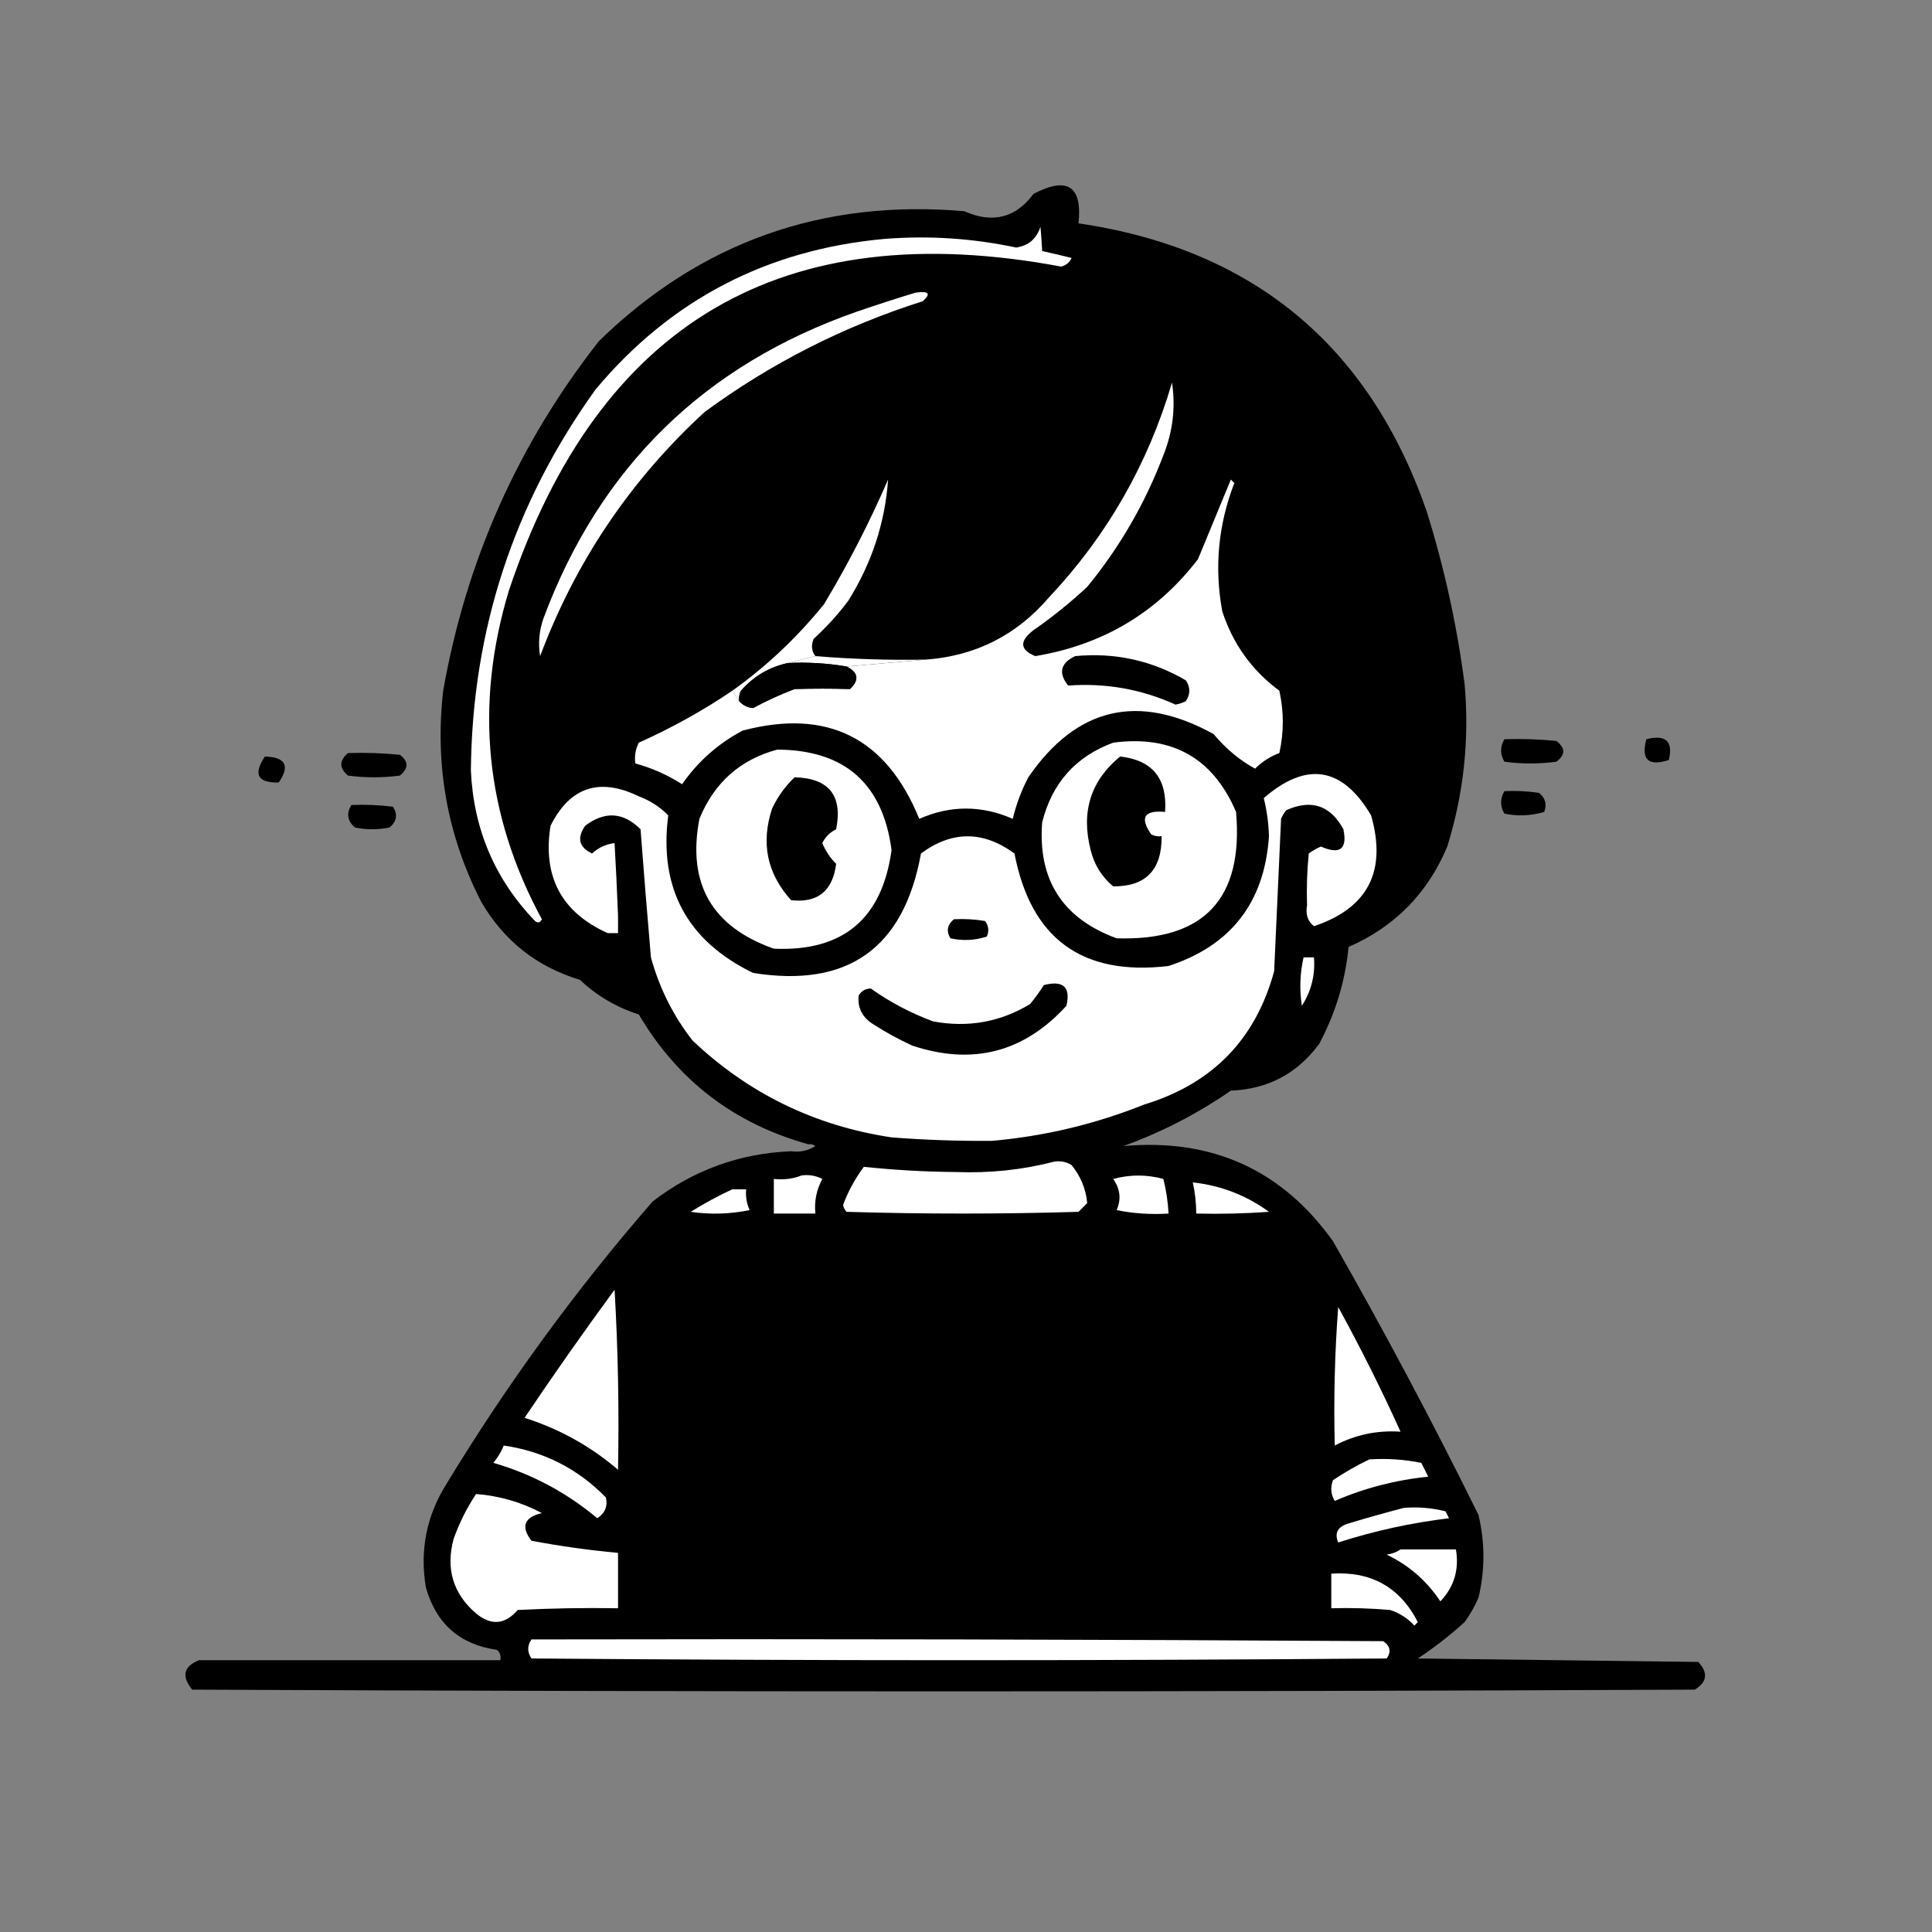 <?xml version="1.0" encoding="UTF-8"?>
<!DOCTYPE svg PUBLIC "-//W3C//DTD SVG 1.1//EN" "http://www.w3.org/Graphics/SVG/1.1/DTD/svg11.dtd">
<svg xmlns="http://www.w3.org/2000/svg" version="1.1" width="558px" height="558px" style="shape-rendering:geometricPrecision; text-rendering:geometricPrecision; image-rendering:optimizeQuality; fill-rule:evenodd; clip-rule:evenodd" xmlns:xlink="http://www.w3.org/1999/xlink">
<rect width="100%" height="100%" fill="#808080" stroke="none"/>
<g><path style="opacity:1" fill="black" d="M 57.5,479.5 C 86.5,479.5 115.5,479.5 144.5,479.5C 144.737,478.209 144.404,477.209 143.5,476.5C 132.813,474.984 125.979,468.984 123,458.5C 121.192,447.732 123.192,437.732 129,428.5C 146.514,399.651 166.347,372.484 188.5,347C 200.27,337.952 213.603,333.119 228.5,332.5C 231.073,332.852 233.406,332.352 235.5,331C 234.906,330.536 234.239,330.369 233.5,330.5C 212.072,324.562 195.739,312.062 184.5,293C 178.075,290.954 172.409,287.621 167.5,283C 155.081,279.253 145.581,271.753 139,260.5C 129.2,241.374 125.533,221.041 128,199.5C 134.616,161.947 149.616,128.28 173,98.5C 202.307,69.951 237.473,57.45 278.5,61C 286.667,64.624 293.334,62.958 298.5,56C 308.281,50.88 312.614,53.714 311.5,64.5C 361.757,71.927 395.257,99.594 412,147.5C 417.113,163.841 420.779,180.507 423,197.5C 424.43,213.536 422.763,229.203 418,244.5C 412.363,257.97 402.863,267.637 389.5,273.5C 388.523,283.41 385.69,292.743 381,301.5C 374.672,310.081 366.172,314.581 355.5,315C 345.857,321.655 335.523,326.988 324.5,331C 350.128,328.739 370.295,337.906 385,358.5C 399.779,384.389 413.779,410.723 427,437.5C 428.919,445.523 428.919,453.523 427,461.5C 425.92,463.996 424.586,466.33 423,468.5C 418.722,472.377 414.222,475.877 409.5,479C 436.5,479.333 463.5,479.667 490.5,480C 493.399,483.156 493.065,485.822 489.5,488C 344.833,488.667 200.167,488.667 55.5,488C 52.354,484.085 53.021,481.252 57.5,479.5 Z"/></g>
<g><path style="opacity:1" fill="white" d="M 300.5,65.5 C 300.707,67.604 300.874,69.937 301,72.5C 303.8,73.125 306.634,73.792 309.5,74.5C 308.91,75.799 307.91,76.632 306.5,77C 226.122,61.934 172.955,93.101 147,170.5C 136.962,203.617 140.129,235.284 156.5,265.5C 155.998,266.521 155.332,266.688 154.5,266C 142.905,253.903 136.739,239.403 136,222.5C 136.379,182.031 148.379,145.364 172,112.5C 193.696,86.566 221.529,72.066 255.5,69C 268.289,67.99 280.956,68.824 293.5,71.5C 297.043,70.96 299.376,68.96 300.5,65.5 Z"/></g>
<g><path style="opacity:1" fill="white" d="M 264.5,84.5 C 268.29,84.008 268.956,84.841 266.5,87C 243.66,94.252 222.66,104.919 203.5,119C 182.058,138.716 166.225,162.216 156,189.5C 155.39,185.764 155.723,182.097 157,178.5C 173.298,134.869 203.465,105.369 247.5,90C 253.254,88.025 258.921,86.192 264.5,84.5 Z"/></g>
<g><path style="opacity:1" fill="white" d="M 211.5,199.5 C 212.167,200.5 212.833,201.5 213.5,202.5C 214.496,203.665 215.829,204.332 217.5,204.5C 221.345,202.412 225.345,200.579 229.5,199C 234.843,198.854 240.176,198.854 245.5,199C 248.243,196.389 247.91,194.222 244.5,192.5C 252.167,191.833 259.833,191.167 267.5,190.5C 281.827,189.42 293.66,183.42 303,172.5C 319.729,154.718 331.562,134.051 338.5,110.5C 339.569,117.673 338.736,124.673 336,131.5C 330.714,145.411 323.381,158.078 314,169.5C 309.123,174.046 303.956,178.213 298.5,182C 294.364,185.168 294.531,187.668 299,189.5C 318.504,186.262 334.171,176.928 346,161.5C 349.172,153.825 352.338,146.158 355.5,138.5C 355.833,138.833 356.167,139.167 356.5,139.5C 351.856,151.537 350.689,163.871 353,176.5C 356.049,185.934 361.549,193.6 369.5,199.5C 370.833,205.5 370.833,211.5 369.5,217.5C 366.827,218.501 364.493,220.001 362.5,222C 358.077,219.613 354.077,216.28 350.5,212C 328.768,200.059 310.934,204.226 297,224.5C 295.005,228.318 293.505,232.318 292.5,236.5C 283.473,232.544 274.473,232.544 265.5,236.5C 255.972,213.069 238.972,204.569 214.5,211C 207.406,214.761 201.573,219.928 197,226.5C 192.793,223.812 188.293,221.812 183.5,220.5C 183.201,218.396 183.534,216.396 184.5,214.5C 194.006,210.251 203.006,205.251 211.5,199.5 Z"/></g>
<g><path style="opacity:1" fill="white" d="M 235.5,189.5 C 232.833,190.167 230.167,190.833 227.5,191.5C 222.142,192.686 217.642,195.352 214,199.5C 213.517,200.448 213.351,201.448 213.5,202.5C 212.833,201.5 212.167,200.5 211.5,199.5C 221.396,192.441 230.229,184.108 238,174.5C 244.995,162.841 251.162,150.841 256.5,138.5C 255.62,150.975 251.787,162.642 245,173.5C 242.036,177.466 238.703,181.133 235,184.5C 234.22,186.387 234.387,188.054 235.5,189.5 Z"/></g>
<g><path style="opacity:1" fill="white" d="M 235.5,189.5 C 246.14,190.375 256.806,190.709 267.5,190.5C 259.833,191.167 252.167,191.833 244.5,192.5C 238.925,191.548 233.259,191.214 227.5,191.5C 230.167,190.833 232.833,190.167 235.5,189.5 Z"/></g>
<g><path style="opacity:1" fill="black" d="M 310.5,189.5 C 321.984,188.411 332.651,190.744 342.5,196.5C 343.833,198.5 343.833,200.5 342.5,202.5C 341.554,202.987 340.554,203.32 339.5,203.5C 329.707,199.051 319.373,197.218 308.5,198C 305.614,194.374 306.281,191.541 310.5,189.5 Z"/></g>
<g><path style="opacity:1" fill="black" d="M 227.5,191.5 C 233.259,191.214 238.925,191.548 244.5,192.5C 247.91,194.222 248.243,196.389 245.5,199C 240.176,198.854 234.843,198.854 229.5,199C 225.345,200.579 221.345,202.412 217.5,204.5C 215.829,204.332 214.496,203.665 213.5,202.5C 213.351,201.448 213.517,200.448 214,199.5C 217.642,195.352 222.142,192.686 227.5,191.5 Z"/></g>
<g><path style="opacity:1" fill="black" d="M 434.5,213.5 C 439.511,213.334 444.511,213.501 449.5,214C 452.167,216 452.167,218 449.5,220C 444.5,220.667 439.5,220.667 434.5,220C 433.232,217.837 433.232,215.67 434.5,213.5 Z"/></g>
<g><path style="opacity:1" fill="black" d="M 475.5,213.5 C 481.113,212.079 483.28,214.079 482,219.5C 476.084,221.416 473.918,219.416 475.5,213.5 Z"/></g>
<g><path style="opacity:1" fill="white" d="M 321.5,214.5 C 338.493,212.241 350.326,218.908 357,234.5C 359.187,259.646 347.687,271.812 322.5,271C 306.879,265.259 299.713,254.092 301,237.5C 303.844,226.162 310.678,218.495 321.5,214.5 Z"/></g>
<g><path style="opacity:1" fill="black" d="M 100.5,217.5 C 105.511,217.334 110.511,217.501 115.5,218C 118.033,219.916 118.033,221.916 115.5,224C 110.5,224.667 105.5,224.667 100.5,224C 97.939,221.844 97.939,219.677 100.5,217.5 Z"/></g>
<g><path style="opacity:1" fill="white" d="M 224.5,216.5 C 243.937,216.606 254.937,226.272 257.5,245.5C 254.791,265.381 243.458,274.881 223.5,274C 205.596,267.696 198.43,255.196 202,236.5C 206.301,226.022 213.801,219.355 224.5,216.5 Z"/></g>
<g><path style="opacity:1" fill="black" d="M 76.5,218.5 C 82.488,218.664 83.821,221.164 80.5,226C 74.403,226.147 73.07,223.647 76.5,218.5 Z"/></g>
<g><path style="opacity:1" fill="black" d="M 323.5,218.5 C 332.851,219.535 337.185,224.868 336.5,234.5C 330.445,233.942 329.112,236.109 332.5,241C 333.448,241.483 334.448,241.649 335.5,241.5C 335.593,251.238 330.926,256.071 321.5,256C 318.193,253.222 316.026,249.722 315,245.5C 312.172,234.49 315.006,225.49 323.5,218.5 Z"/></g>
<g><path style="opacity:1" fill="black" d="M 229.5,224.5 C 239.423,224.757 243.423,229.757 241.5,239.5C 239.693,240.395 238.36,241.728 237.5,243.5C 238.439,245.771 239.772,247.771 241.5,249.5C 240.501,257.347 236.167,260.847 228.5,260C 221.541,252.331 219.707,243.498 223,233.5C 224.675,230.015 226.842,227.015 229.5,224.5 Z"/></g>
<g><path style="opacity:1" fill="white" d="M 379.5,267.5 C 377.692,266.082 377.025,264.082 377.5,261.5C 377.334,256.489 377.501,251.489 378,246.5C 379.085,245.707 380.252,245.04 381.5,244.5C 387.02,246.922 389.186,245.256 388,239.5C 384.23,232.586 378.73,230.753 371.5,234C 370.874,234.75 370.374,235.584 370,236.5C 369.333,251.167 368.667,265.833 368,280.5C 362.66,300.175 350.16,313.008 330.5,319C 316.329,324.67 301.662,328.17 286.5,329.5C 276.815,329.578 267.148,329.245 257.5,328.5C 235.32,325.159 216.153,315.826 200,300.5C 194.418,293.337 190.418,285.337 188,276.5C 186.934,264.172 185.934,251.839 185,239.5C 180.016,234.541 174.682,234.207 169,238.5C 166.555,242.054 167.221,244.721 171,246.5C 172.86,244.799 175.027,243.799 177.5,243.5C 177.894,250.496 178.227,257.496 178.5,264.5C 178.5,266.167 178.5,267.833 178.5,269.5C 177.5,269.5 176.5,269.5 175.5,269.5C 162.16,263.492 156.66,253.159 159,238.5C 164.61,227.307 173.11,224.474 184.5,230C 187.759,231.211 190.592,233.044 193,235.5C 190.276,256.554 198.443,271.721 217.5,281C 244.866,285.39 261.033,273.89 266,246.5C 274.932,239.894 283.932,239.894 293,246.5C 297.727,271.118 312.56,281.951 337.5,279C 355.567,273.089 365.234,260.589 366.5,241.5C 366.381,237.68 365.881,234.013 365,230.5C 377.379,219.8 387.713,221.467 396,235.5C 400.598,251.612 395.098,262.279 379.5,267.5 Z"/></g>
<g><path style="opacity:1" fill="black" d="M 434.5,228.5 C 437.85,228.335 441.183,228.502 444.5,229C 446.325,230.466 446.825,232.299 446,234.5C 442.256,235.626 438.423,235.793 434.5,235C 433.232,232.837 433.232,230.67 434.5,228.5 Z"/></g>
<g><path style="opacity:1" fill="black" d="M 101.5,232.5 C 105.514,232.334 109.514,232.501 113.5,233C 114.935,235.267 114.602,237.267 112.5,239C 109.167,239.667 105.833,239.667 102.5,239C 100.316,237.102 99.983,234.936 101.5,232.5 Z"/></g>
<g><path style="opacity:1" fill="black" d="M 275.5,265.5 C 278.518,265.335 281.518,265.502 284.5,266C 285.554,267.388 285.72,268.888 285,270.5C 281.591,271.622 278.091,271.789 274.5,271C 273.243,268.924 273.576,267.09 275.5,265.5 Z"/></g>
<g><path style="opacity:1" fill="white" d="M 376.5,276.5 C 377.5,276.5 378.5,276.5 379.5,276.5C 379.891,281.603 378.724,286.269 376,290.5C 375.283,285.78 375.45,281.114 376.5,276.5 Z"/></g>
<g><path style="opacity:1" fill="black" d="M 301.5,284.5 C 307.113,283.079 309.28,285.079 308,290.5C 295.742,303.94 280.908,307.774 263.5,302C 259.673,300.254 256.007,298.254 252.5,296C 249.113,293.998 247.613,291.165 248,287.5C 248.804,286.196 249.971,285.529 251.5,285.5C 257.02,289.428 263.02,292.595 269.5,295C 279.55,296.869 288.883,295.202 297.5,290C 298.965,288.226 300.298,286.392 301.5,284.5 Z"/></g>
<g><path style="opacity:1" fill="white" d="M 304.5,335.5 C 306.288,335.215 307.955,335.548 309.5,336.5C 312.155,339.794 313.655,343.461 314,347.5C 313.167,348.333 312.333,349.167 311.5,350C 289.167,350.667 266.833,350.667 244.5,350C 243.978,349.439 243.645,348.772 243.5,348C 244.985,344.029 246.985,340.362 249.5,337C 258.258,337.929 267.092,338.429 276,338.5C 285.79,338.888 295.29,337.888 304.5,335.5 Z"/></g>
<g><path style="opacity:1" fill="white" d="M 231.5,339.5 C 233.604,339.201 235.604,339.534 237.5,340.5C 235.816,343.612 235.15,346.946 235.5,350.5C 231.5,350.5 227.5,350.5 223.5,350.5C 223.5,347.167 223.5,343.833 223.5,340.5C 226.385,340.806 229.052,340.473 231.5,339.5 Z"/></g>
<g><path style="opacity:1" fill="white" d="M 337.5,350.5 C 332.305,350.821 327.305,350.487 322.5,349.5C 323.88,346.375 323.547,343.375 321.5,340.5C 326.385,339.198 331.218,339.198 336,340.5C 336.826,343.793 337.326,347.126 337.5,350.5 Z"/></g>
<g><path style="opacity:1" fill="white" d="M 344.5,341.5 C 352.606,342.388 359.939,345.222 366.5,350C 359.508,350.5 352.508,350.666 345.5,350.5C 345.492,347.455 345.159,344.455 344.5,341.5 Z"/></g>
<g><path style="opacity:1" fill="white" d="M 211.5,343.5 C 212.833,343.5 214.167,343.5 215.5,343.5C 215.318,345.591 215.652,347.591 216.5,349.5C 210.863,350.663 205.196,350.83 199.5,350C 203.434,347.536 207.434,345.369 211.5,343.5 Z"/></g>
<g><path style="opacity:1" fill="white" d="M 177.5,372.5 C 178.497,389.659 178.83,406.992 178.5,424.5C 170.583,417.705 161.583,412.705 151.5,409.5C 159.93,396.962 168.597,384.629 177.5,372.5 Z"/></g>
<g><path style="opacity:1" fill="white" d="M 386.5,377.5 C 392.981,389.298 398.981,401.298 404.5,413.5C 397.738,413.052 391.405,414.385 385.5,417.5C 385.171,403.99 385.504,390.656 386.5,377.5 Z"/></g>
<g><path style="opacity:1" fill="white" d="M 145.5,417.5 C 157.053,419.193 166.886,424.193 175,432.5C 175.558,435.054 174.725,437.054 172.5,438.5C 163.633,431.066 153.633,425.733 142.5,422.5C 143.763,420.971 144.763,419.305 145.5,417.5 Z"/></g>
<g><path style="opacity:1" fill="white" d="M 395.5,421.5 C 400.544,421.173 405.544,421.506 410.5,422.5C 411.167,423.833 411.833,425.167 412.5,426.5C 403.066,427.455 394.066,429.788 385.5,433.5C 384.359,431.579 384.192,429.579 385,427.5C 388.431,425.204 391.931,423.204 395.5,421.5 Z"/></g>
<g><path style="opacity:1" fill="white" d="M 137.5,431.5 C 144.204,432.012 150.538,433.845 156.5,437C 151.363,438.238 150.363,440.905 153.5,445C 161.791,446.562 170.125,447.729 178.5,448.5C 178.5,453.833 178.5,459.167 178.5,464.5C 168.828,464.334 159.161,464.5 149.5,465C 145.86,469.24 141.86,469.573 137.5,466C 130.863,460.289 128.696,453.123 131,444.5C 132.653,439.861 134.819,435.528 137.5,431.5 Z"/></g>
<g><path style="opacity:1" fill="white" d="M 405.5,435.5 C 409.555,435.176 413.555,435.509 417.5,436.5C 417.833,437.167 418.167,437.833 418.5,438.5C 407.593,439.814 396.926,442.148 386.5,445.5C 385.356,442.752 386.356,440.919 389.5,440C 394.928,438.351 400.262,436.851 405.5,435.5 Z"/></g>
<g><path style="opacity:1" fill="white" d="M 404.5,447.5 C 409.833,447.5 415.167,447.5 420.5,447.5C 421.477,453.343 419.977,458.343 416,462.5C 412.067,456.566 406.9,452.066 400.5,449C 402.058,448.79 403.391,448.29 404.5,447.5 Z"/></g>
<g><path style="opacity:1" fill="white" d="M 384.5,454.5 C 395.992,453.741 404.325,458.408 409.5,468.5C 409.167,468.833 408.833,469.167 408.5,469.5C 406.549,467.378 404.215,465.878 401.5,465C 395.843,464.501 390.176,464.334 384.5,464.5C 384.5,461.167 384.5,457.833 384.5,454.5 Z"/></g>
<g><path style="opacity:1" fill="white" d="M 153.5,473.5 C 235.501,473.333 317.501,473.5 399.5,474C 401.527,475.396 401.86,477.062 400.5,479C 318.167,479.667 235.833,479.667 153.5,479C 152.248,477.172 152.248,475.339 153.5,473.5 Z"/></g>
</svg>
